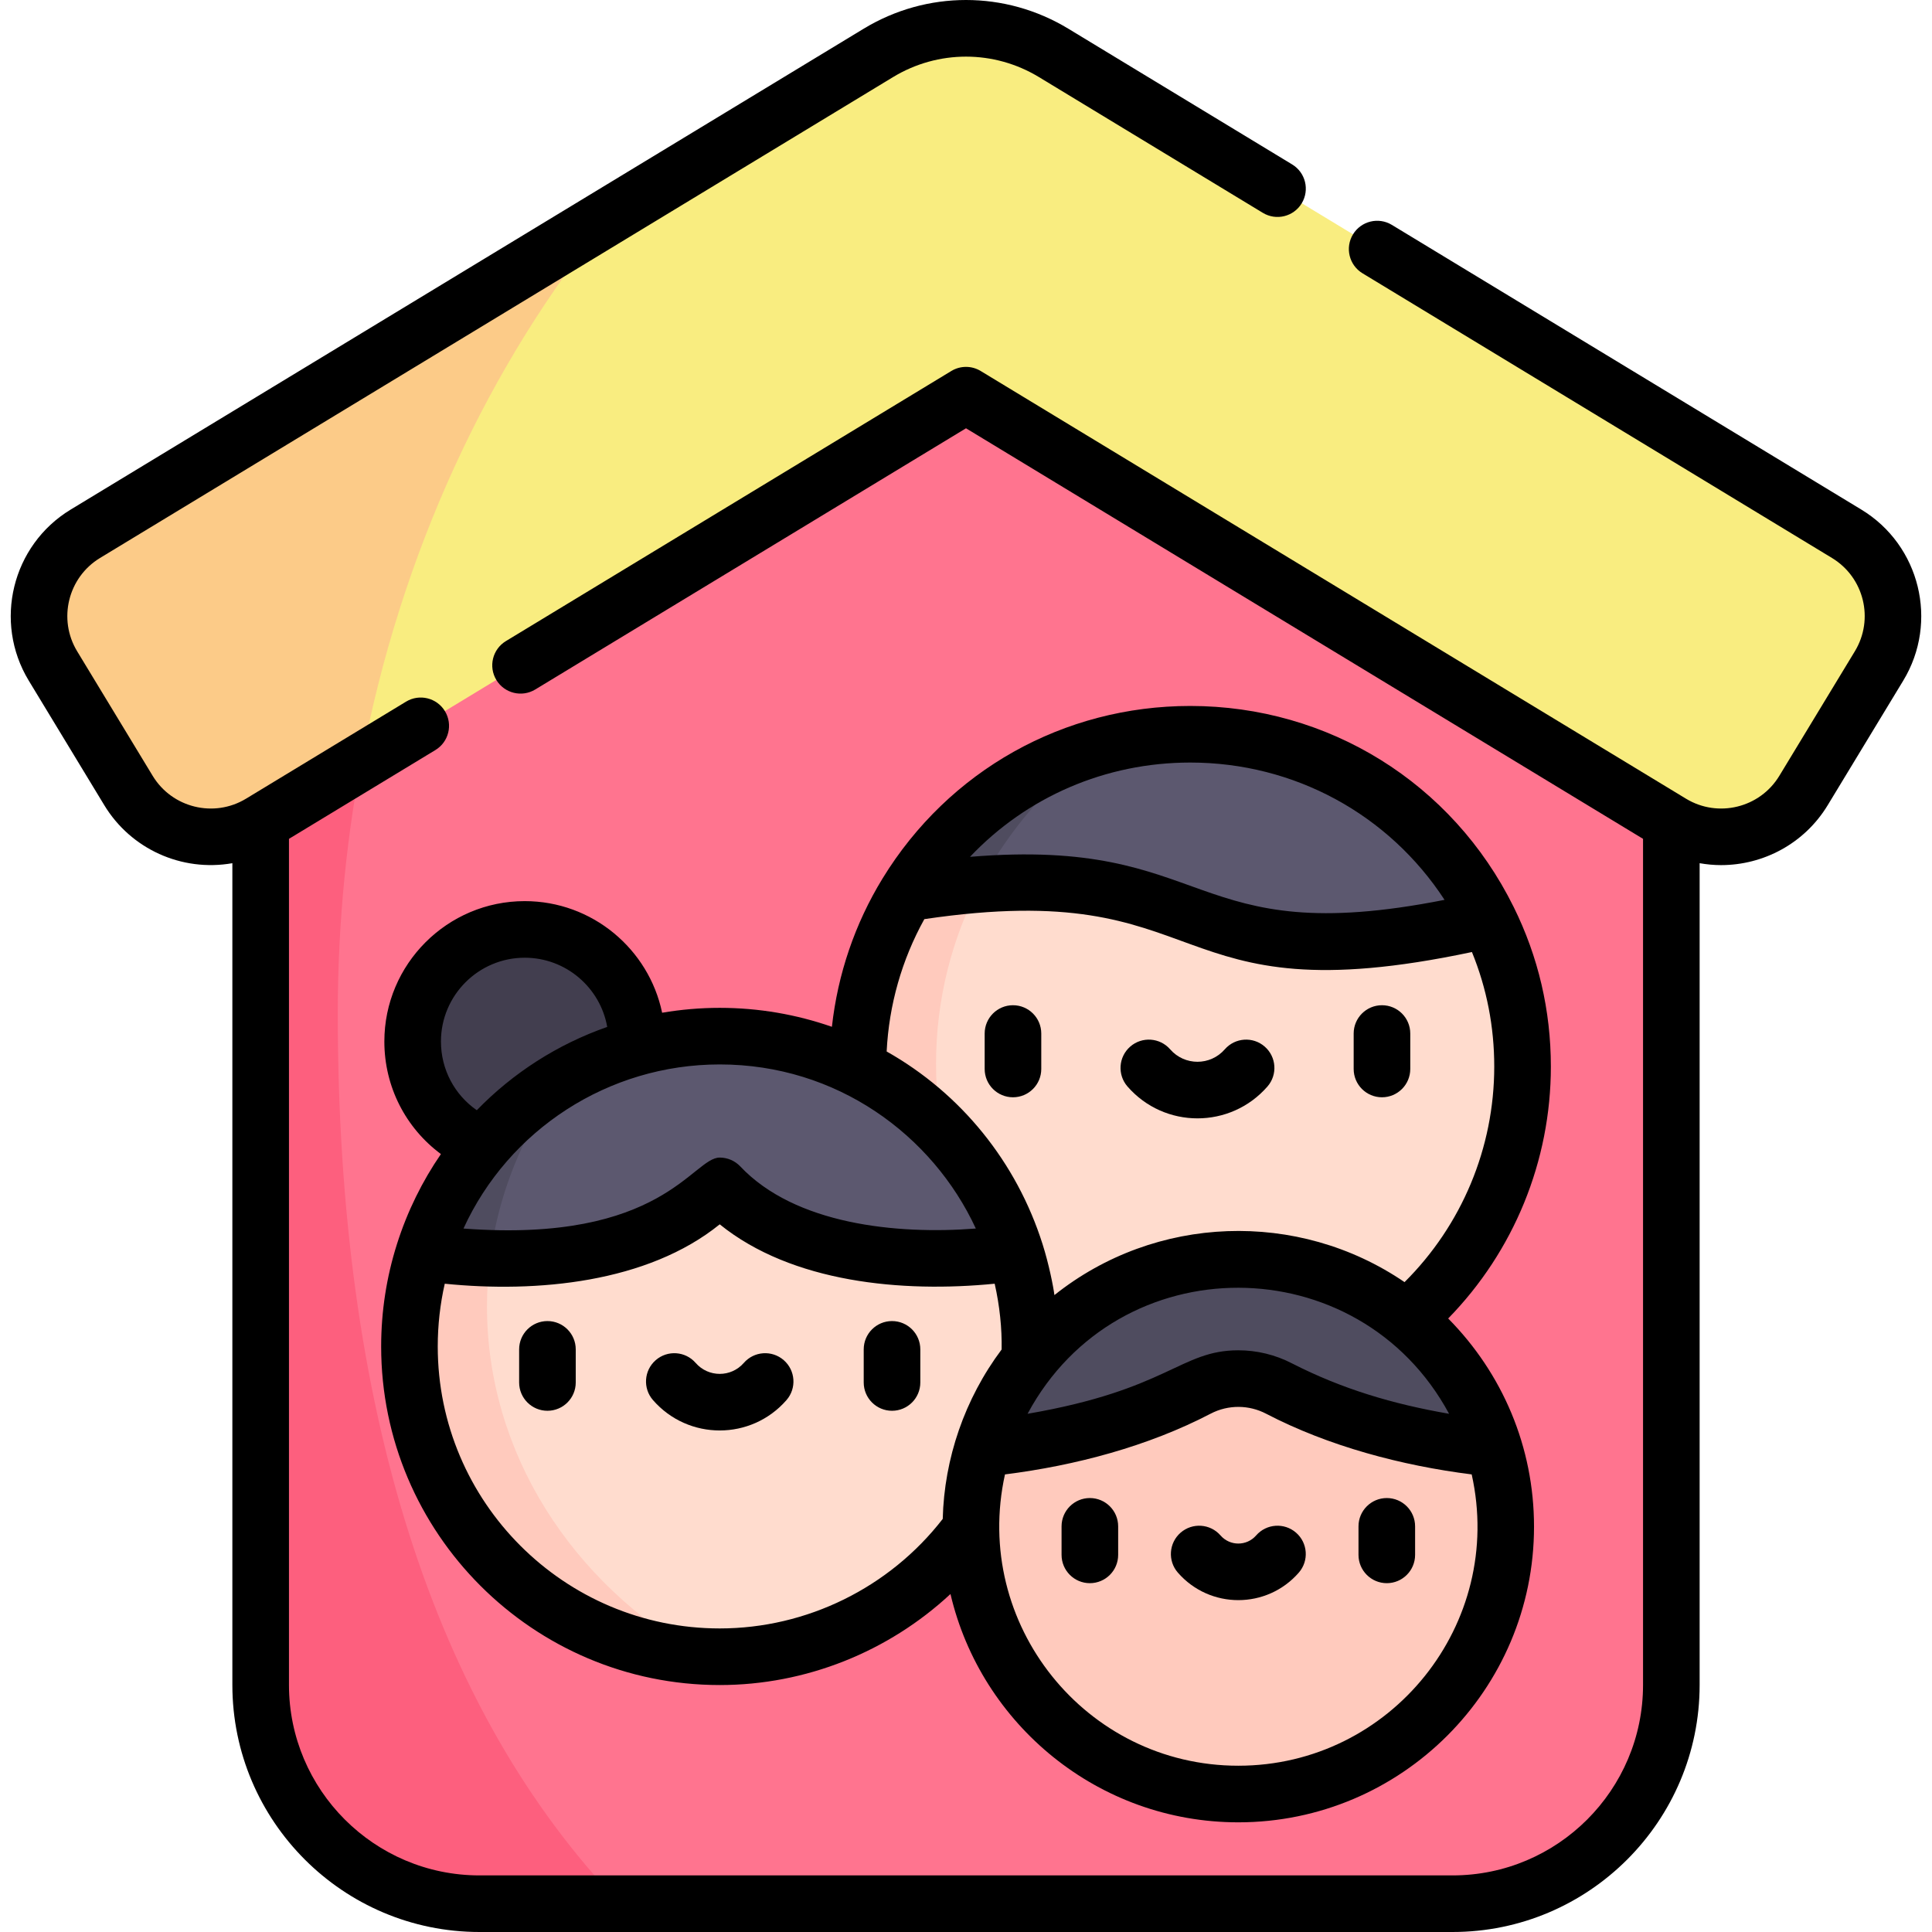 <svg id="Capa_1" enable-background="new 0 0 512 512" height="512" viewBox="0 0 512 512" width="512" xmlns="http://www.w3.org/2000/svg"><g><g><path d="m256 55.976-186.932 102.766v287.774c0 32.023 25.96 57.984 57.984 57.984h257.896c32.023 0 57.984-25.96 57.984-57.984v-287.774z" fill="#ff748f"/><path d="m89.514 268.602c0-48.875 9.735-95.043 27.005-135.946l-47.452 26.086v287.774c0 32.023 25.96 57.983 57.984 57.983h37.351c-49.515-51.558-74.888-131.432-74.888-235.897z" fill="#fd5f7e"/><path d="m489.397 141.437-210.165-127.443c-14.279-8.658-32.187-8.66-46.464-.001l-210.165 127.444c-12.044 7.303-15.887 22.988-8.584 35.032l20.017 33.01c7.303 12.044 22.988 15.887 35.032 8.584l186.932-113.356 186.932 113.355c12.044 7.303 27.728 3.46 35.032-8.584l20.016-33.009c7.304-12.044 3.461-27.728-8.583-35.032z" fill="#f9ed80"/><circle cx="139.051" cy="275.994" fill="#423e4f" r="29.702"/><path d="m240.283 236.702c15.476-25.269 43.34-42.135 75.148-42.135 34.635 0 64.597 19.994 78.975 49.072l-32.645 34.089h-89.718z" fill="#5c586f"/><path d="m291.198 197.956c-21.433 6.124-39.529 20.155-50.915 38.746l12.121 15.657c6.622-22.012 20.437-41.015 38.794-54.403z" fill="#4f4c5f"/><path d="m403.5 282.635c0 48.635-39.434 88.059-88.069 88.059s-88.059-39.425-88.059-88.059c0-16.827 4.722-32.556 12.912-45.934 81.657-13.232 65.374 27.582 154.123 6.937 5.819 11.756 9.093 24.998 9.093 38.997z" fill="#ffdcce"/><path d="m248.059 281.951c0-17.125 4.206-33.288 11.662-47.561-5.815.406-12.239 1.145-19.438 2.311-8.19 13.378-12.912 29.107-12.912 45.934 0 41.364 28.521 76.06 66.969 85.511-27.959-18.901-46.281-50.454-46.281-86.195z" fill="#ffcabd"/><path d="m112.337 331.955c10.508-33.173 41.494-57.38 78.395-57.38 36.672 0 67.857 24.067 78.405 57.38l-78.405 39.631z" fill="#5c586f"/><path d="m149.049 285.91c-17.324 10.212-30.546 26.581-36.712 46.045l16.876 8.531c1.141-20.099 8.285-38.765 19.836-54.576z" fill="#4f4c5f"/><path d="m272.964 356.817c0 45.411-36.822 82.232-82.232 82.232-45.421 0-82.232-36.822-82.232-82.232 0-8.659 1.342-17.009 3.837-24.863 9.384 1.412 55.222 6.839 78.395-17.695 23.182 24.544 69.05 19.097 78.405 17.695 2.485 7.844 3.827 16.194 3.827 24.863z" fill="#ffdcce"/><path d="m260.399 383.847c8.838-28.938 35.718-50.143 67.768-50.143 31.861 0 58.92 21.075 67.788 50.143l-67.78 32.706z" fill="#4f4c5f"/><path d="m399.036 404.574c0 39.138-31.732 70.86-70.87 70.86s-70.86-31.722-70.86-70.86c0-7.197 1.074-14.166 3.092-20.727 13.579-1.342 36.414-5.149 56.972-15.866 6.75-3.519 14.852-3.519 21.612 0 20.558 10.716 43.393 14.524 56.972 15.866 2.009 6.551 3.082 13.51 3.082 20.727z" fill="#ffcabd"/><path d="m161.796 57.031-139.193 84.405c-12.044 7.304-15.887 22.988-8.583 35.032l20.017 33.01c7.303 12.044 22.988 15.887 35.031 8.583l26.648-16.159c10.49-55.592 33.811-105.416 66.08-144.871z" fill="#fccb88"/><path d="m129.051 346.188c0-4.322.286-8.583.825-12.775-8.183-.195-14.623-1.021-17.539-1.459-2.495 7.854-3.837 16.204-3.837 24.862 0 43.687 34.074 79.407 77.103 82.057-33.987-19.44-56.552-53.683-56.552-92.685z" fill="#ffcabd"/></g><g><path d="m145.077 350.097c-4.141 0-7.5 3.358-7.5 7.5v8.773c0 4.142 3.358 7.5 7.5 7.5s7.5-3.357 7.5-7.5v-8.773c0-4.142-3.357-7.5-7.5-7.5z"/><path d="m236.394 350.097c-4.141 0-7.5 3.358-7.5 7.5v8.773c0 4.142 3.358 7.5 7.5 7.5s7.5-3.357 7.5-7.5v-8.773c-.001-4.142-3.358-7.5-7.5-7.5z"/><path d="m207.701 360.456c-3.122-2.721-7.86-2.396-10.581.727-3.375 3.874-9.381 3.886-12.767 0-2.722-3.122-7.459-3.448-10.581-.727-3.123 2.721-3.448 7.459-.727 10.581 9.362 10.743 26.03 10.73 35.383 0 2.72-3.123 2.395-7.86-.727-10.581z"/><path d="m268.447 266.395c-4.142 0-7.5 3.358-7.5 7.5v9.395c0 4.142 3.358 7.5 7.5 7.5s7.5-3.358 7.5-7.5v-9.395c0-4.142-3.358-7.5-7.5-7.5z"/><path d="m366.236 266.395c-4.142 0-7.5 3.358-7.5 7.5v9.395c0 4.142 3.358 7.5 7.5 7.5s7.5-3.358 7.5-7.5v-9.395c0-4.142-3.358-7.5-7.5-7.5z"/><path d="m335.16 277.357c-3.122-2.722-7.86-2.395-10.581.727-3.828 4.392-10.635 4.405-14.474 0-2.721-3.122-7.459-3.448-10.58-.727-3.123 2.722-3.448 7.459-.727 10.581 9.812 11.26 27.286 11.248 37.089 0 2.721-3.123 2.395-7.86-.727-10.581z"/><path d="m288.825 396.997c-4.142 0-7.5 3.358-7.5 7.5v7.561c0 4.141 3.358 7.5 7.5 7.5s7.5-3.358 7.5-7.5v-7.561c-.001-4.142-3.358-7.5-7.5-7.5z"/><path d="m367.516 396.997c-4.142 0-7.5 3.358-7.5 7.5v7.561c0 4.141 3.358 7.5 7.5 7.5s7.5-3.358 7.5-7.5v-7.561c0-4.142-3.358-7.5-7.5-7.5z"/><path d="m343.471 406.178c-3.123-2.721-7.86-2.395-10.581.727-2.498 2.866-6.934 2.874-9.439 0-2.722-3.123-7.458-3.448-10.581-.728-3.122 2.721-3.449 7.459-.727 10.581 8.48 9.731 23.583 9.721 32.055 0 2.721-3.122 2.396-7.859-.727-10.58z"/><path d="m401.122 240.33v-.001s0-.001-.001-.001v-.001s0-.001-.001-.001c-16.241-32.84-49.075-53.24-85.692-53.24-33.525 0-64.006 17.09-81.539 45.715v.001c-7.331 11.975-11.889 25.398-13.426 39.311-9.354-3.26-19.366-5.024-29.726-5.024-5.19 0-10.289.451-15.266 1.298-3.526-16.869-18.511-29.58-36.413-29.58-20.512 0-37.2 16.688-37.2 37.2 0 12.016 5.678 22.935 14.99 29.831-4.939 7.19-8.903 15.186-11.649 23.851 0 .001-.001.002-.001.004 0 .001-.001.002-.001.003s-.001.002-.001.003-.001.002-.001.003c-2.778 8.747-4.186 17.872-4.186 27.123 0 49.475 40.252 89.727 89.728 89.727 22.808 0 44.673-8.805 61.147-24.124 8.103 34.63 39.216 60.506 76.28 60.506 43.211 0 78.365-35.15 78.365-78.356 0-21.081-8.332-40.591-22.749-55.167 17.383-17.79 27.212-41.682 27.212-66.764-.001-14.849-3.321-29.087-9.87-42.317zm-85.695-38.247c27.574 0 52.605 13.725 67.395 36.388-68.602 13.579-60.878-16.754-125.763-11.398 15.034-15.874 35.891-24.99 58.368-24.99zm68.596 172.587c-14.927-2.588-28.296-6.555-41.582-13.334-4.47-2.328-9.373-3.491-14.274-3.491-15.385.002-18.493 10.405-55.851 16.826 24.015-44.691 87.748-44.379 111.707-.001zm-125.42-49.096c-21.108 1.656-47.943-1.128-62.415-16.454-1.417-1.5-3.389-2.35-5.452-2.35-7.202 0-15.243 22.712-67.625 18.827-.097-.007-.187-.015-.282-.022 11.951-26.115 38.303-43.488 67.907-43.488 30.99 0 56.381 18.668 67.867 43.487zm-141.747-49.567c0-12.242 9.959-22.201 22.201-22.201 10.925 0 20.032 7.932 21.864 18.339-13.134 4.594-24.951 12.168-34.565 22.076-5.891-4.085-9.5-10.806-9.5-18.214zm73.88 155.546c-41.206 0-74.728-33.523-74.728-74.728 0-5.629.624-11.198 1.861-16.627 24.372 2.474 53.718-.247 72.867-15.735 19.117 15.46 48.318 18.167 72.864 15.734 1.334 5.872 1.945 11.882 1.845 17.434-9.803 13.077-15.212 28.93-15.61 44.898-14.12 18.218-36.035 29.024-59.099 29.024zm137.427 36.383c-40.482 0-70.588-37.612-61.833-77.201 18.717-2.361 37.909-7.444 54.505-16.096 4.714-2.457 10.195-2.336 14.676 0 16.532 8.617 35.934 13.764 54.503 16.095 8.837 39.614-21.402 77.202-61.851 77.202zm44.057-128.16c-28.249-19.27-66.042-17.891-92.786 3.434-.31-2.374-1.473-8.246-3.148-13.51v-.001c-6.863-21.676-21.574-39.902-41.313-51.044.608-12.329 4.021-24.322 9.988-35.074 77.956-11.537 61.788 26.382 145.117 8.719 3.927 9.612 5.914 19.795 5.914 30.348 0 21.54-8.598 42.046-23.772 57.128z"/><path d="m27.636 213.383c7.041 11.612 20.486 17.728 33.943 15.373v217.764c0 36.106 29.374 65.48 65.48 65.48h257.882c36.106 0 65.48-29.374 65.48-65.48v-217.764c1.883.329 3.779.509 5.669.509 11.165-.001 22.074-5.658 28.274-15.883l20.015-33.007c9.436-15.56 4.453-35.895-11.107-45.331l-124.42-75.448c-3.541-2.147-8.154-1.017-10.301 2.524-2.148 3.542-1.018 8.154 2.524 10.302l124.421 75.448c8.508 5.16 11.219 16.219 6.059 24.729l-20.015 33.007c-5.147 8.487-16.24 11.206-24.728 6.06 0 0-.001 0-.001-.001l-186.922-113.349c-2.39-1.449-5.387-1.449-7.777 0l-118.048 71.584c-3.547 2.151-4.669 6.764-2.524 10.302 2.148 3.542 6.76 4.671 10.301 2.524l114.159-69.227 179.422 108.801v224.22c0 27.835-22.646 50.481-50.481 50.481h-257.882c-27.835 0-50.481-22.646-50.481-50.481v-224.22l38.809-23.533c3.541-2.147 4.672-6.76 2.524-10.301-2.147-3.542-6.76-4.671-10.301-2.524l-42.42 25.723s0 0-.001 0c-8.488 5.146-19.58 2.428-24.728-6.06l-20.016-33.008c-5.147-8.488-2.429-19.581 6.059-24.728l210.155-127.436c11.929-7.235 26.752-7.235 38.683.001l59.322 35.973c3.542 2.148 8.154 1.018 10.301-2.524 2.148-3.542 1.018-8.154-2.524-10.302l-59.321-35.972c-16.73-10.144-37.514-10.145-54.239 0l-210.154 127.435c-15.56 9.436-20.542 29.772-11.107 45.332z"/></g></g></svg>